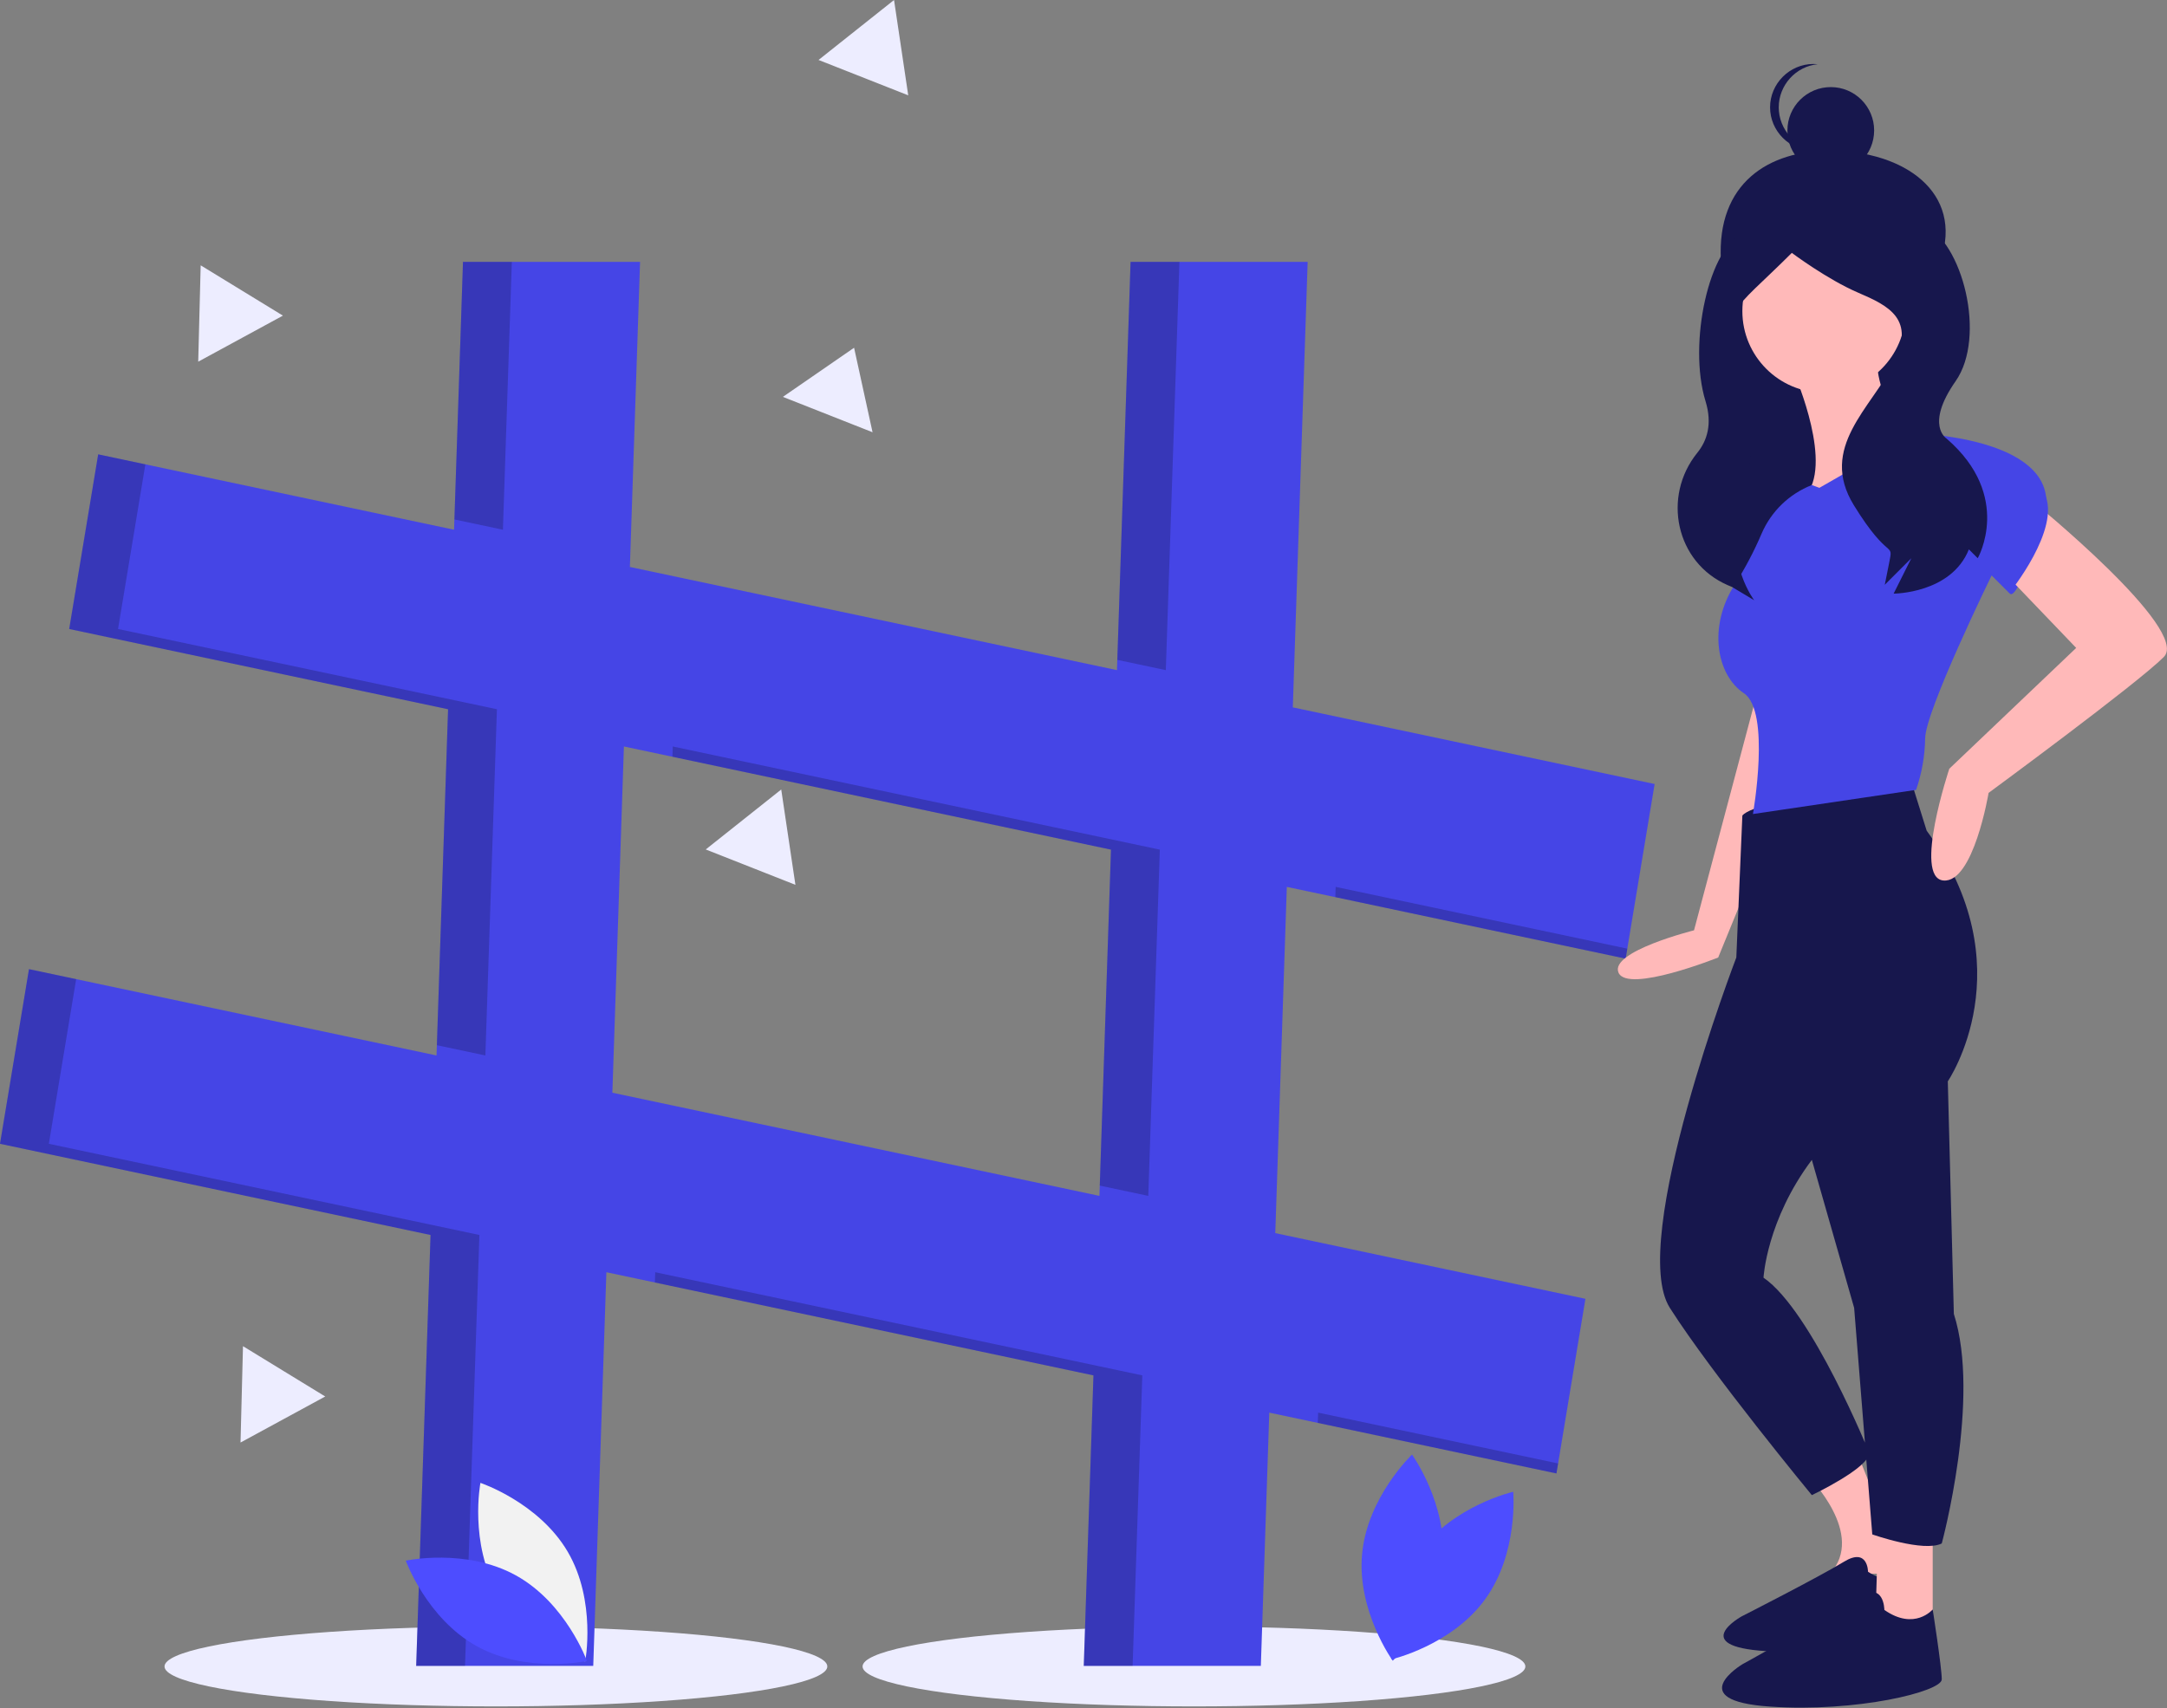 <?xml version="1.0" encoding="UTF-8" standalone="no"?>
<!DOCTYPE svg PUBLIC "-//W3C//DTD SVG 1.1//EN" "http://www.w3.org/Graphics/SVG/1.1/DTD/svg11.dtd">
<svg width="100%" height="100%" viewBox="0 0 922 727" version="1.1" xmlns="http://www.w3.org/2000/svg" xmlns:xlink="http://www.w3.org/1999/xlink" xml:space="preserve" xmlns:serif="http://www.serif.com/" style="fill-rule:evenodd;clip-rule:evenodd;stroke-linejoin:round;stroke-miterlimit:2;">
    <rect x="0" y="0" width="922" height="727" fill="#808080" stroke="none"/>
    <ellipse cx="211" cy="709.225" rx="141" ry="17" style="fill:rgb(237,237,255);"/>
    <ellipse cx="508" cy="709.225" rx="141" ry="17" style="fill:rgb(237,237,255);"/>
    <g transform="matrix(1,0,0,1,-139.015,-86.627)">
        <path d="M830.685,494.618L843.015,420.293L689.067,387.678L695.387,198.089L620.046,198.089L614.255,371.828L407.017,327.922L411.345,198.089L336.004,198.089L332.205,312.072L180.789,279.993L168.458,354.318L329.658,388.47L324.747,535.824L151.345,499.087L139.015,573.411L322.2,612.221L316.087,795.616L391.427,795.616L397.012,628.071L604.25,671.976L600.129,795.616L675.469,795.616L679.062,687.826L801.242,713.711L813.572,639.386L681.609,611.429L686.521,464.075L830.685,494.618ZM606.797,595.579L399.559,551.673L404.47,404.319L611.708,448.225L606.797,595.579Z" style="fill:rgb(69,69,230);fill-rule:nonzero;"/>
    </g>
    <path d="M488.565,508.952L493.477,361.598L286.239,317.692L286.093,322.065L472.693,361.598L467.927,504.579L488.565,508.952Z" style="fill-opacity:0.2;fill-rule:nonzero;"/>
    <path d="M496.024,285.201L501.815,111.461L481.031,111.461L475.386,280.828L496.024,285.201Z" style="fill-opacity:0.2;fill-rule:nonzero;"/>
    <path d="M568.289,377.448L568.143,381.82L691.67,407.991L692.376,403.737L568.289,377.448Z" style="fill-opacity:0.2;fill-rule:nonzero;"/>
    <path d="M213.974,225.445L217.773,111.461L196.989,111.461L193.336,221.073L213.974,225.445Z" style="fill-opacity:0.2;fill-rule:nonzero;"/>
    <path d="M560.831,601.199L560.685,605.571L662.226,627.084L662.932,622.83L560.831,601.199Z" style="fill-opacity:0.2;fill-rule:nonzero;"/>
    <path d="M278.781,541.443L278.635,545.816L465.235,585.349L461.114,708.989L481.897,708.989L486.019,585.349L278.781,541.443Z" style="fill-opacity:0.2;fill-rule:nonzero;"/>
    <path d="M185.877,444.824L206.515,449.196L211.427,301.843L50.227,267.691L61.851,197.62L41.774,193.366L29.443,267.691L190.643,301.843L185.877,444.824Z" style="fill-opacity:0.2;fill-rule:nonzero;"/>
    <path d="M20.784,486.784L32.408,416.713L12.33,412.459L0,486.784L183.185,525.594L177.072,708.989L197.855,708.989L203.969,525.594L20.784,486.784Z" style="fill-opacity:0.2;fill-rule:nonzero;"/>
    <rect x="733.96" y="116.347" width="76.449" height="130.562" style="fill:rgb(23,23,77);"/>
    <g transform="matrix(1,0,0,1,-139.015,-86.627)">
        <path d="M964.702,197.49C956.442,221.946 943.776,244.229 917.963,244.229C892.15,244.229 872.678,223.262 871.224,197.49C869.366,164.558 891.554,150.615 917.963,150.751C949.16,150.912 974.504,168.467 964.702,197.49Z" style="fill:rgb(23,23,77);fill-rule:nonzero;"/>
    </g>
    <g transform="matrix(1,0,0,1,-139.015,-86.627)">
        <path d="M886.769,381.009L859.775,482.56C859.775,482.56 823.782,491.558 827.638,500.556C831.495,509.554 870.058,494.129 870.058,494.129L904.765,409.289L886.769,381.009Z" style="fill:rgb(255,185,185);fill-rule:nonzero;"/>
    </g>
    <g transform="matrix(1,0,0,1,-139.015,-86.627)">
        <path d="M908.622,715.226C908.622,715.226 933.045,739.65 917.62,756.361L949.756,756.361L929.189,704.943L908.622,715.226Z" style="fill:rgb(255,185,185);fill-rule:nonzero;"/>
    </g>
    <g transform="matrix(1,0,0,1,-139.015,-86.627)">
        <path d="M933.804,755.542C933.804,755.542 933.804,744.985 923.508,751.319C913.211,757.653 880.034,774.543 880.034,774.543C880.034,774.543 857.153,787.211 890.33,789.323C923.508,791.434 955.541,784.044 955.541,779.822C955.541,775.599 952.109,755.379 952.109,755.379C952.109,755.379 945.244,762.931 933.804,755.542Z" style="fill:rgb(23,23,77);fill-rule:nonzero;"/>
    </g>
    <path d="M799.172,649.166L797.887,691.586L822.31,695.442L822.31,654.308L799.172,649.166Z" style="fill:rgb(255,185,185);fill-rule:nonzero;"/>
    <circle cx="776.034" cy="132.415" r="34.707" style="fill:rgb(255,185,185);"/>
    <g transform="matrix(1,0,0,1,-139.015,-86.627)">
        <path d="M902.837,246.679C902.837,246.679 919.548,285.243 906.694,298.097C893.839,310.952 925.975,298.097 925.975,298.097C925.975,298.097 942.686,273.674 955.541,272.388C955.541,272.388 936.259,262.105 937.544,235.11L902.837,246.679Z" style="fill:rgb(255,185,185);fill-rule:nonzero;"/>
    </g>
    <g transform="matrix(1,0,0,1,-139.015,-86.627)">
        <path d="M880.342,433.712L877.771,494.129C877.771,494.129 831.495,614.961 849.491,643.241C867.487,671.521 909.907,722.939 909.907,722.939C909.907,722.939 934.331,711.37 934.331,704.943C934.331,704.943 909.907,644.526 889.34,630.386C889.34,630.386 890.625,605.963 909.907,580.254L927.904,643.241L935.616,739.65C935.616,739.65 957.469,747.362 965.182,743.506C965.182,743.506 981.893,681.804 970.323,645.812L967.753,546.832C967.753,546.832 1001.17,497.985 958.754,440.14L952.327,419.572C952.327,419.572 886.769,426 880.342,433.712Z" style="fill:rgb(23,23,77);fill-rule:nonzero;"/>
    </g>
    <g transform="matrix(1,0,0,1,-139.015,-86.627)">
        <path d="M940.758,771.786C940.758,771.786 940.758,758.931 929.189,766.644C917.62,774.357 880.342,794.924 880.342,794.924C880.342,794.924 854.633,810.35 891.911,812.92C929.189,815.491 965.182,806.493 965.182,801.351C965.182,796.21 961.325,771.589 961.325,771.589C961.325,771.589 953.613,780.784 940.758,771.786Z" style="fill:rgb(23,23,77);fill-rule:nonzero;"/>
    </g>
    <g transform="matrix(1,0,0,1,-139.015,-86.627)">
        <path d="M913.121,294.241L953.516,271.079C953.516,271.079 1013.39,272.388 1009.53,303.239C1009.53,303.239 997.961,343.088 994.104,339.232L986.392,331.519C986.392,331.519 958.112,389.364 958.112,400.933C957.996,408.376 956.694,415.753 954.255,422.786L884.841,433.07C884.841,433.07 892.554,389.364 880.985,381.652C869.416,373.939 865.559,353.372 877.128,335.375C881.527,328.465 885.349,321.204 888.557,313.667C892.636,304.227 900.327,296.801 909.904,293.056L913.121,294.241Z" style="fill:rgb(69,69,230);fill-rule:nonzero;"/>
    </g>
    <g transform="matrix(1,0,0,1,-139.015,-86.627)">
        <path d="M1003.1,299.383C1003.1,299.383 1071.23,354.657 1059.66,366.226C1048.09,377.795 985.106,424.072 985.106,424.072C985.106,424.072 978.679,462.635 965.824,461.35C952.97,460.064 968.395,413.788 968.395,413.788L1022.38,362.37L992.819,331.519L1003.1,299.383Z" style="fill:rgb(255,185,185);fill-rule:nonzero;"/>
    </g>
    <circle cx="778.948" cy="55.514" r="18.45" style="fill:rgb(23,23,77);"/>
    <g transform="matrix(1,0,0,1,-139.015,-86.627)">
        <path d="M895.823,132.302C895.824,122.875 903.049,114.888 912.428,113.945C911.821,113.885 911.206,113.852 910.583,113.852C900.462,113.852 892.133,122.181 892.133,132.302C892.133,142.423 900.462,150.751 910.583,150.751C911.206,150.751 911.821,150.718 912.428,150.658C903.049,149.715 895.824,141.728 895.823,132.302Z" style="fill:rgb(23,23,77);fill-rule:nonzero;"/>
    </g>
    <g transform="matrix(1,0,0,1,-139.015,-86.627)">
        <path d="M896.679,182.006C896.679,182.006 896.294,179.862 881.227,185.512C866.16,191.162 857.129,232.857 864.662,257.34C867.698,267.207 865.228,274.321 861.197,279.298C846.071,297.977 852.026,326.032 874.058,335.637C874.68,335.908 875.315,336.176 875.962,336.441L885.379,342.091C885.379,342.091 873.375,326.296 879.382,306.091C884.599,288.877 885.243,270.597 881.251,253.058C880.562,250.099 879.779,247.049 878.89,243.937C871.357,217.57 875.021,220.615 901.387,194.248C901.387,194.248 916.454,205.548 929.638,211.198C942.821,216.848 954.121,222.498 944.704,241.332C935.288,260.165 912.688,277.115 927.754,301.599C942.821,326.082 944.704,316.666 942.821,326.082L940.938,335.499L952.238,324.199L944.704,339.266C944.704,339.266 969.188,339.266 976.721,320.432L980.488,324.199C980.488,324.199 995.555,297.832 967.305,273.349C967.305,273.349 957.888,267.699 971.071,248.865C984.255,230.032 974.13,189.54 957.18,182.006C940.23,174.473 896.679,182.006 896.679,182.006Z" style="fill:rgb(23,23,77);fill-rule:nonzero;"/>
    </g>
    <path d="M386.429,40.573L348.271,25.517L364.33,12.759L380.389,0L383.409,20.287L386.429,40.573Z" style="fill:rgb(237,237,255);fill-rule:nonzero;"/>
    <path d="M371.248,183.963L352.17,176.435L333.091,168.906L363.389,148L367.319,165.981L371.248,183.963Z" style="fill:rgb(237,237,255);fill-rule:nonzero;"/>
    <path d="M338.429,376.573L300.271,361.517L316.33,348.759L332.389,336L335.409,356.287L338.429,376.573Z" style="fill:rgb(237,237,255);fill-rule:nonzero;"/>
    <path d="M138.374,594.33L120.355,604.127L102.336,613.925L102.86,593.421L103.385,572.918L120.879,583.624L138.374,594.33Z" style="fill:rgb(237,237,255);fill-rule:nonzero;"/>
    <path d="M120.374,134.33L102.355,144.127L84.336,153.925L84.86,133.421L85.385,112.918L102.879,123.624L120.374,134.33Z" style="fill:rgb(237,237,255);fill-rule:nonzero;"/>
    <g transform="matrix(1,0,0,1,-139.015,-86.627)">
        <path d="M350.862,764.436C363.172,785.429 387.999,793.74 387.999,793.74C387.999,793.74 392.868,768.016 380.558,747.023C368.248,726.031 343.421,717.72 343.421,717.72C343.421,717.72 338.553,743.444 350.862,764.436Z" style="fill:rgb(242,242,242);fill-rule:nonzero;"/>
    </g>
    <g transform="matrix(1,0,0,1,-139.015,-86.627)">
        <path d="M358.544,757.11C379.832,768.9 388.75,793.515 388.75,793.515C388.75,793.515 363.153,799.014 341.865,787.224C320.577,775.433 311.658,750.818 311.658,750.818C311.658,750.818 337.255,745.319 358.544,757.11Z" style="fill:rgb(77,77,255);fill-rule:nonzero;"/>
    </g>
    <g transform="matrix(1,0,0,1,-139.015,-86.627)">
        <path d="M743.035,747.048C728.737,766.741 731.075,792.817 731.075,792.817C731.075,792.817 756.593,786.966 770.891,767.274C785.189,747.581 782.851,721.505 782.851,721.505C782.851,721.505 757.332,727.356 743.035,747.048Z" style="fill:rgb(77,77,255);fill-rule:nonzero;"/>
    </g>
    <g transform="matrix(1,0,0,1,-139.015,-86.627)">
        <path d="M752.826,751.148C750.558,775.378 731.582,793.415 731.582,793.415C731.582,793.415 716.283,772.169 718.552,747.94C720.82,723.71 739.796,705.673 739.796,705.673C739.796,705.673 755.095,726.919 752.826,751.148Z" style="fill:rgb(77,77,255);fill-rule:nonzero;"/>
    </g>
    <g transform="matrix(1,0,0,1,-139.015,-86.627)">
        <path d="M994.015,288.852L989.015,326.852L994.015,338.852C994.015,338.852 1016.01,311.852 1009.01,296.852C1002.01,281.852 994.015,288.852 994.015,288.852Z" style="fill:rgb(69,69,230);fill-rule:nonzero;"/>
    </g>
</svg>
